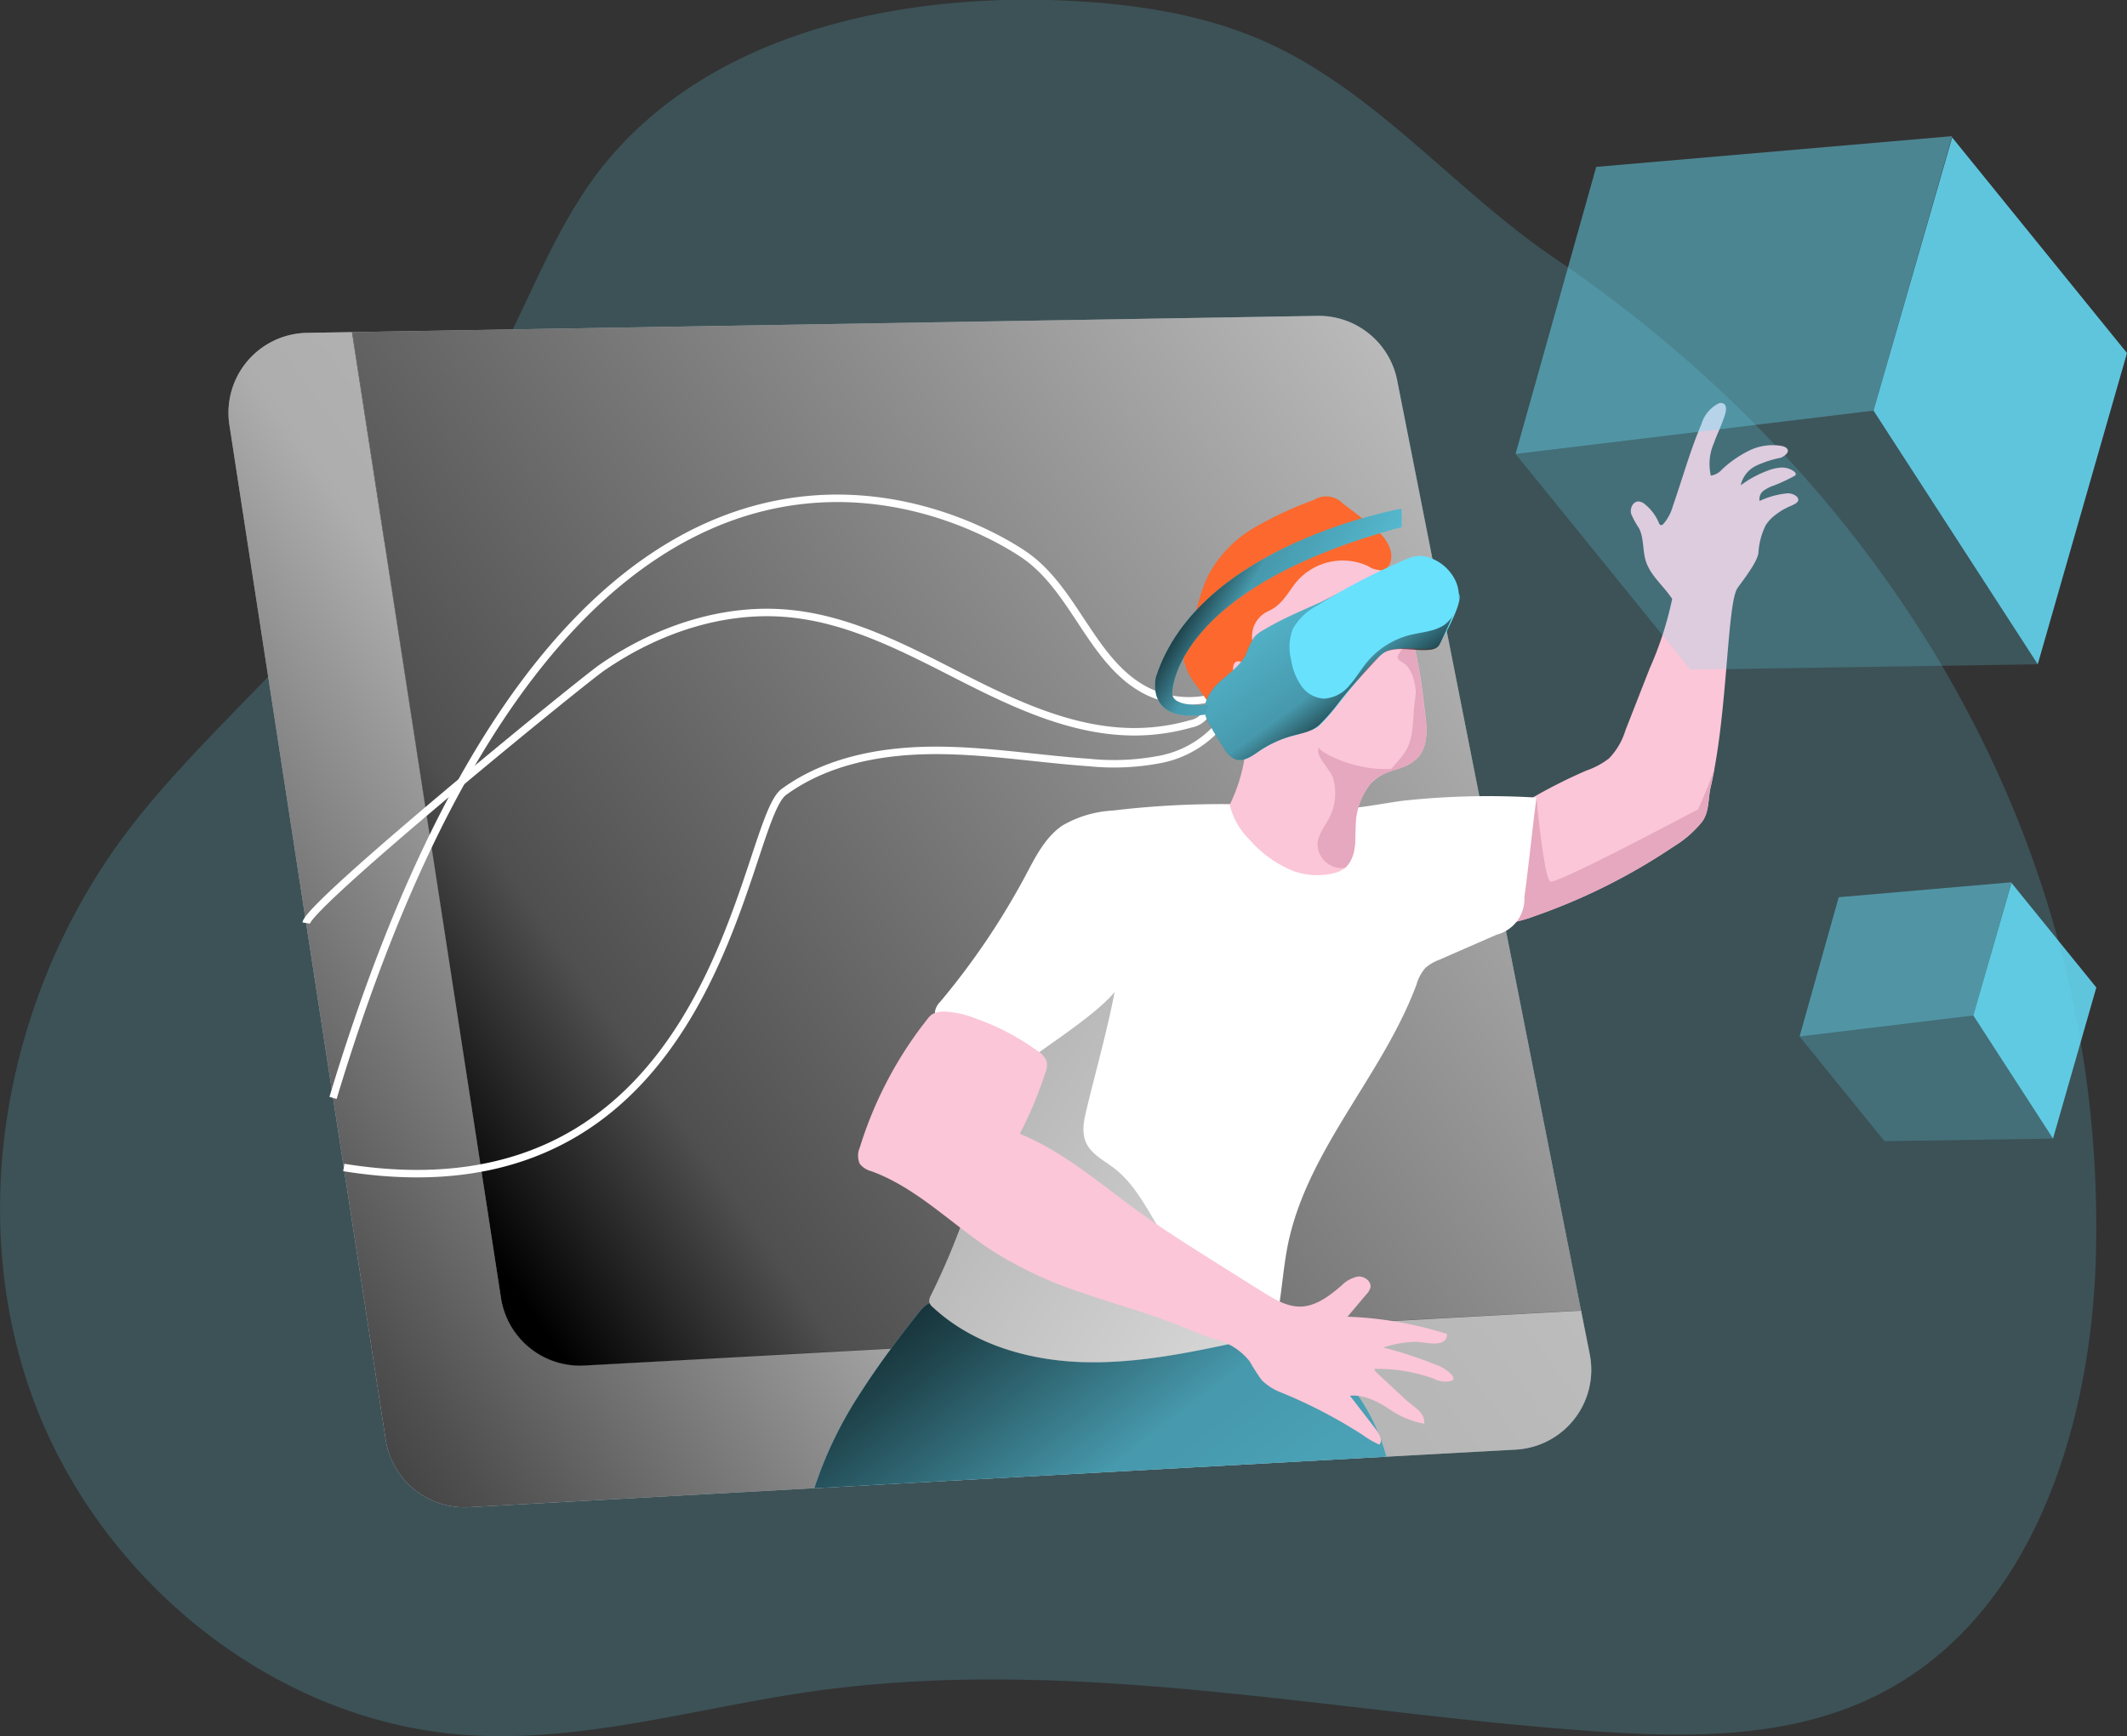 <svg id="Layer_1" data-name="Layer 1" xmlns="http://www.w3.org/2000/svg" xmlns:xlink="http://www.w3.org/1999/xlink" viewBox="0 0 284.28 232.11"><rect x="0" y="0" width="284.28" height="232.11" fill="#333333" stroke="none"/><defs><linearGradient id="linear-gradient" x1="9.56" y1="235.66" x2="432.75" y2="-71.8" gradientUnits="userSpaceOnUse"><stop offset="0.01"/><stop offset="0.13" stop-opacity="0.69"/><stop offset="0.25" stop-opacity="0.32"/><stop offset="1" stop-opacity="0"/></linearGradient><linearGradient id="linear-gradient-2" x1="75.6" y1="181.45" x2="287.62" y2="34.48" gradientUnits="userSpaceOnUse"><stop offset="0.01"/><stop offset="0.13" stop-opacity="0.69"/><stop offset="1" stop-opacity="0"/></linearGradient><linearGradient id="linear-gradient-3" x1="133.88" y1="175.5" x2="265.28" y2="346.31" xlink:href="#linear-gradient"/><linearGradient id="linear-gradient-4" x1="105.57" y1="143.68" x2="236.76" y2="227.46" xlink:href="#linear-gradient"/><linearGradient id="linear-gradient-5" x1="204.36" y1="120.25" x2="178.35" y2="84.78" xlink:href="#linear-gradient"/><linearGradient id="linear-gradient-6" x1="176.58" y1="95.02" x2="212.19" y2="116" xlink:href="#linear-gradient"/></defs><title>10</title><path d="M188.69,27.64c-8.88-4.21-18.85-5.61-28.68-6-22.88-.83-48,5-61.74,23.32C93.52,51.33,90.47,58.74,87,65.86a179.06,179.06,0,0,1-28.57,41.92c-7.62,8.34-16,16-22.85,25C19.79,153.72,14,182.41,22.5,207.21s31.91,44.38,58.06,46.32c15.69,1.16,31.13-3.62,46.7-5.82,34.53-4.89,69.42,2.89,104.21,5.33,12.95.91,26.55,1,38.15-4.89,20.66-10.4,28.6-36.1,29.1-59.23,1.21-55-28-102.65-72.39-132.82C213.35,47.29,203,34.44,188.69,27.64Z" transform="translate(-18.58 -21.6)" fill="#68e1fd" opacity="0.18" style="isolation:isolate"/><path d="M221.16,215.4l-17.29.95-76.45,4.21L81.27,223.1a10.69,10.69,0,0,1-11.14-9L49.24,78.4A10.68,10.68,0,0,1,59.61,66.1l6-.1L85.54,195.12a10.69,10.69,0,0,0,11.14,9l46.15-2.54,76.45-4.21,10.61-.58,1.16,5.84A10.68,10.68,0,0,1,221.16,215.4Z" transform="translate(-18.58 -21.6)" fill="#fff"/><path d="M229.89,196.83l-10.61.58-76.45,4.21-46.15,2.54a10.69,10.69,0,0,1-11.14-9L65.66,66l129-2.17a10.68,10.68,0,0,1,10.65,8.6Z" transform="translate(-18.58 -21.6)" fill="#fff"/><path d="M221.16,215.4l-17.29.95-76.45,4.21L81.27,223.1a10.69,10.69,0,0,1-11.14-9L49.24,78.4A10.68,10.68,0,0,1,59.61,66.1l6-.1L85.54,195.12a10.69,10.69,0,0,0,11.14,9l46.15-2.54,76.45-4.21,10.61-.58,1.16,5.84A10.68,10.68,0,0,1,221.16,215.4Z" transform="translate(-18.58 -21.6)" fill="url(#linear-gradient)"/><path d="M229.89,196.83l-10.61.58-76.45,4.21-46.15,2.54a10.69,10.69,0,0,1-11.14-9L65.66,66l129-2.17a10.68,10.68,0,0,1,10.65,8.6Z" transform="translate(-18.58 -21.6)" fill="url(#linear-gradient-2)"/><path d="M203.87,216.35l-76.45,4.21a53.76,53.76,0,0,1,6.2-12.81c2.36-3.68,5-7.19,7.71-10.62,1.8-2.26,2.61-1.47,5.32-.86q3.49.78,7,1.34a113.3,113.3,0,0,0,28.38.88,18.44,18.44,0,0,1,4.92-.07,12.52,12.52,0,0,1,3.55,1.3A26.45,26.45,0,0,1,203.87,216.35Z" transform="translate(-18.58 -21.6)" fill="#68e1fd"/><path d="M203.87,216.35l-76.45,4.21a53.76,53.76,0,0,1,6.2-12.81c2.36-3.68,5-7.19,7.71-10.62,1.8-2.26,2.61-1.47,5.32-.86q3.49.78,7,1.34a113.3,113.3,0,0,0,28.38.88,18.44,18.44,0,0,1,4.92-.07,12.52,12.52,0,0,1,3.55,1.3A26.45,26.45,0,0,1,203.87,216.35Z" transform="translate(-18.58 -21.6)" fill="url(#linear-gradient-3)"/><path d="M179.85,115.07A12.7,12.7,0,0,1,171.9,114c-7.34-3.68-9.57-13.44-16.3-18.14-4-2.8-59.06-38.43-92.51,72.52" transform="translate(-18.58 -21.6)" fill="none" stroke="#fff" stroke-miterlimit="10"/><path d="M179.74,117.07a3.05,3.05,0,0,1-2,1.3,27.36,27.36,0,0,1-7.3,1.06c-8.23.07-16-3.55-23.33-7.28s-14.82-7.73-23-8.52c-8.82-.87-17.73,2.16-25,7.17C96.8,112.32,59.93,142.38,59.5,145" transform="translate(-18.58 -21.6)" fill="none" stroke="#fff" stroke-miterlimit="10"/><path d="M181.85,118.19a13.89,13.89,0,0,1-8.09,4.91,32.63,32.63,0,0,1-9.62.44c-7-.49-13.92-1.67-20.92-1.62s-14.23,1.43-19.88,5.56-8.59,58.31-58.81,50.2" transform="translate(-18.58 -21.6)" fill="none" stroke="#fff" stroke-miterlimit="10"/><path d="M258,89.21a8.49,8.49,0,0,0-2,1.13,5.6,5.6,0,0,0-1.4,1.43,9.46,9.46,0,0,0-1,3.76c-.19,1.3-2.06,3.63-2.8,4.7-1.29,1.84-1.33,14.68-3.07,24.08h0a.06.06,0,0,0,0,.05c-.15.83-.31,1.62-.49,2.38-.39,1.64-.17,3.39-1.18,4.74a14.6,14.6,0,0,1-3.79,3.29,80.86,80.86,0,0,1-18.49,9.27,20.09,20.09,0,0,1-4.61,1.15c-.35,0-.69.05-1,.05l1-.15,1.54-.22a16,16,0,0,1-1.54-.92,5.34,5.34,0,0,1-2.35-2.73,7.09,7.09,0,0,1-.22-2.3c0-2.57.17-5.36,1.85-7.29A10.85,10.85,0,0,1,221,129.7a69.09,69.09,0,0,1,9.62-5.09,10.57,10.57,0,0,0,3-1.61,9.23,9.23,0,0,0,2.21-3.78l3.24-8.27a46,46,0,0,0,3-9.28c-1.15-1.77-3-3.18-3.56-5.2-.4-1.39-.21-2.93-.86-4.23a11.43,11.43,0,0,1-1.06-1.94c-.19-.72.22-1.68,1-1.66a1.46,1.46,0,0,1,.83.37,6.26,6.26,0,0,1,1.86,2.46c.06.15.15.33.32.34a.46.46,0,0,0,.28-.15,6,6,0,0,0,1.27-2.36c1.28-3.67,2.31-7.43,3.83-11a4.54,4.54,0,0,1,2.29-2.76.86.86,0,0,1,.63,0c.44.2.41.82.29,1.28-.4,1.41-1.08,2.72-1.57,4.09a6.94,6.94,0,0,0-.38,4.28,2.51,2.51,0,0,0,1.5-.84,15,15,0,0,1,3.62-2.51,7.13,7.13,0,0,1,4.3-.63c.37.07.8.23.87.6s-.52.84-1,1a14.05,14.05,0,0,0-3.25,1.06,3.83,3.83,0,0,0-2.05,2.61,14.42,14.42,0,0,1,3.53-1.93,6,6,0,0,1,1.86-.44,2.7,2.7,0,0,1,1.78.55c.12.11.24.27.18.41a.53.53,0,0,1-.19.17,22.89,22.89,0,0,1-2.75,1.28,4.84,4.84,0,0,0-1.36.69,1.37,1.37,0,0,0-.52,1.36,11.19,11.19,0,0,1,3.56-1,1.81,1.81,0,0,1,1.43.44.83.83,0,0,1,.17.32C259,88.77,258.42,89,258,89.21Z" transform="translate(-18.58 -21.6)" fill="#fbc6d7"/><path d="M247.71,124.37c-.15.83-.31,1.62-.49,2.38-.39,1.64-.17,3.39-1.18,4.74a14.6,14.6,0,0,1-3.79,3.29,80.86,80.86,0,0,1-18.49,9.27,20.09,20.09,0,0,1-4.61,1.15v-7.47l4.78-9.5s1,10.84,1.86,11.23,19.47-9.52,19.73-9.65A57.81,57.81,0,0,0,247.71,124.37Z" transform="translate(-18.58 -21.6)" fill="#e5a8be"/><path d="M223.93,128.23c-.59,4.55-1,8.77-1.61,13.33a4.93,4.93,0,0,1-3.71,5l-7.73,3.38a5.66,5.66,0,0,0-1.83,1.1,5.93,5.93,0,0,0-1.16,2.21c-4.51,12.11-14.51,21.95-17.15,34.6-.58,2.81-.78,5.68-1.24,8.52a5.46,5.46,0,0,1-1.26,3.14,2.92,2.92,0,0,1-.63.48,7.51,7.51,0,0,1-2.34.78c-7.17,1.56-14.43,3.13-21.77,2.94s-14.88-2.35-20.25-7.36a1.33,1.33,0,0,1-.46-.67,1.42,1.42,0,0,1,.21-.89,95.9,95.9,0,0,0,8.6-26.42,2,2,0,0,0-.09-1.34,1.3,1.3,0,0,0-.18-.23,2.68,2.68,0,0,0-.61-.43c-1.3-.75-1.18-2.3-2.29-3.31a33.29,33.29,0,0,1-4.26-4.69,2.37,2.37,0,0,1-.63-1.53,2.46,2.46,0,0,1,.71-1.32,98.79,98.79,0,0,0,11.43-16.93c1.3-2.45,2.6-5.07,4.9-6.63a15,15,0,0,1,6.75-2,122.13,122.13,0,0,1,23.57-.52,57.85,57.85,0,0,0,6.71.31c2.85-.11,5.65-.72,8.48-1.1A106.24,106.24,0,0,1,223.93,128.23Z" transform="translate(-18.58 -21.6)" fill="#fff"/><path d="M187.61,200a7.51,7.51,0,0,1-2.34.78c-7.17,1.56-14.43,3.13-21.77,2.94s-14.88-2.35-20.25-7.36a1.33,1.33,0,0,1-.46-.67,1.42,1.42,0,0,1,.21-.89,95.9,95.9,0,0,0,8.6-26.42,2,2,0,0,0-.09-1.34,1.3,1.3,0,0,0-.18-.23c5.46-4.4,13.34-9.06,16.22-12.59-1,5.24-2.48,10.43-3.73,15.62-.36,1.48-.71,3.09-.1,4.49.7,1.58,2.4,2.4,3.77,3.45,4.08,3.13,5.53,8.66,9.2,12.26C178,191.31,182.89,195.54,187.61,200Z" transform="translate(-18.58 -21.6)" fill="url(#linear-gradient-4)"/><path d="M208.29,122.64a5.17,5.17,0,0,1-2.4,1.58c-.29.11-.6.21-.9.31a6.78,6.78,0,0,0-3.18,1.79,9.27,9.27,0,0,0-2,4.85c-.18,1.84.16,3.81-.69,5.45a3.45,3.45,0,0,1-.76,1h0l-.06.05a3.53,3.53,0,0,1-1.4.65,9.29,9.29,0,0,1-6.28-.63,15.78,15.78,0,0,1-5.08-3.88,9.65,9.65,0,0,1-2.6-4.61,22.92,22.92,0,0,0,2.29-10.44c-.16-2.54-1.39-4.87-2-7.35a15.42,15.42,0,0,1,8.68-17.27,9,9,0,0,1,5.19-.73,10.21,10.21,0,0,1,5.51,3.86,25.29,25.29,0,0,1,4.76,9.8,55.51,55.51,0,0,1,1.39,7.49l.27,2.21C209.3,118.76,209.5,121,208.29,122.64Z" transform="translate(-18.58 -21.6)" fill="#fbc6d7"/><path d="M186,107.48a12.82,12.82,0,0,0,1.81,4.48,1.6,1.6,0,0,1-1.64-.26,11.26,11.26,0,0,1-1.24-1.25,1.08,1.08,0,0,0-1.08-.41c-.42.17-.5.72-.46,1.17a18,18,0,0,0,1.23,4.14,5.66,5.66,0,0,1,.12,4.22c-1.62.07-2.83-1.43-3.75-2.77L178.32,113a8,8,0,0,1-1.52-3.14c-.25-1.59.47-3.15,1-4.67.82-2.3,1.27-4.75,2.4-6.92a16.26,16.26,0,0,1,6.06-6.15,48.69,48.69,0,0,1,7.92-3.68,3.09,3.09,0,0,1,3.87.47l3,2.28c1.46,1.11,3,2.37,3.42,4.16.22,1-.1,2.21-1.06,2.46a3.12,3.12,0,0,1-2-.54,8.12,8.12,0,0,0-9.67,2.26c-1.15,1.49-1.82,2.9-3.57,3.74A3.7,3.7,0,0,0,186,107.48Z" transform="translate(-18.58 -21.6)" fill="#fc682d"/><path d="M205.89,124.22c-1.48.56-3.14.93-4.08,2.1a9.27,9.27,0,0,0-2,4.85c-.18,1.84.16,3.81-.69,5.45a3.45,3.45,0,0,1-.76,1h0a3.22,3.22,0,0,1-3.68-3.35c.16-1.23,1-2.24,1.58-3.36a7.21,7.21,0,0,0,.48-5.28c-.37-1.26-2.51-3-1.86-4.16C194.55,122.05,200.56,125.25,205.89,124.22Z" transform="translate(-18.58 -21.6)" fill="#e5a8be"/><path d="M143.6,157c-.76.25-1,.79-1.77,1.74a52.73,52.73,0,0,0-8.34,16.29,2.67,2.67,0,0,0,0,2.16,2.91,2.91,0,0,0,1.58,1c6.1,2.24,10.76,7.15,16.21,10.68a53.81,53.81,0,0,0,11.59,5.45c4.42,1.55,9,2.77,13.33,4.5,1.62.64,3,1.29,4.67,1.8a8.49,8.49,0,0,1,4.75,3,25.65,25.65,0,0,0,1.59,2.49,7.7,7.7,0,0,0,2.74,1.71,66.23,66.23,0,0,1,10.82,5.66,11.66,11.66,0,0,0,2.16,1.25c.5-.56,0-1.42-.42-2l-3.5-4.53c1.79-.19,3.51.69,5,1.61a12.1,12.1,0,0,0,4.92,2.13c.17-1.51-1.5-2.32-2.42-3.17l-3.81-3.55a1.36,1.36,0,0,1-.45-.62,22.59,22.59,0,0,1,8,1.33,3.34,3.34,0,0,0,2.26.3.53.53,0,0,0,.27-.19c.12-.2,0-.44-.15-.62a5.41,5.41,0,0,0-2.27-1.42,54,54,0,0,0-6.9-2.25,14.84,14.84,0,0,1,4-.75c1.14-.06,2.57.42,3.66.11a1.09,1.09,0,0,0,.85-1.17,49.62,49.62,0,0,0-13.29-2.31l2.53-3a2.06,2.06,0,0,0,.53-.88c.17-.85-.81-1.57-1.67-1.49a4.3,4.3,0,0,0-2.23,1.24c-1.59,1.36-3.39,2.74-5.47,2.78-1.83,0-3.49-1-5-1.94l-6.64-4.17c-3.39-2.14-6.79-4.27-10-6.62-5.13-3.71-10-8-15.85-10.37a53,53,0,0,0,3.43-8.2,2.71,2.71,0,0,0,.18-1.4,2.64,2.64,0,0,0-1.22-1.46,31.92,31.92,0,0,0-8.12-4.29,12.78,12.78,0,0,0-4.59-1A3.85,3.85,0,0,0,143.6,157Z" transform="translate(-18.58 -21.6)" fill="#fbc6d7"/><path d="M205.25,106.14l1.67.58a1.18,1.18,0,0,1,.72.5,1.13,1.13,0,0,1-.11.87,7.48,7.48,0,0,1-1.78,2.39.85.85,0,0,1-.37.23c-.36.1-.69-.22-.92-.51a21.36,21.36,0,0,1-1.43-1.86c-.42-.64-1.14-1.81-.58-2.57S204.55,105.89,205.25,106.14Z" transform="translate(-18.58 -21.6)" fill="#fbc6d7"/><path d="M208.29,122.64a5.17,5.17,0,0,1-2.4,1.58c-.29.11-.6.21-.9.31a1.28,1.28,0,0,1-.44-.18c.25-.28.49-.57.75-.85a10.45,10.45,0,0,0,1.27-1.7c1-1.86.8-4.13,1.08-6.24a11.56,11.56,0,0,0,.15-1.43,6.37,6.37,0,0,0-.19-1.37,5.21,5.21,0,0,0-1-2.16c-.44-.51-1.52-.69-1.16-1.41a6.47,6.47,0,0,1,1.89-2.14,55.51,55.51,0,0,1,1.39,7.49l.27,2.21C209.3,118.76,209.5,121,208.29,122.64Z" transform="translate(-18.58 -21.6)" fill="#e5a8be"/><path d="M203,98.06a31.9,31.9,0,0,0-3.6,1.92c-3.83,2.16-8.07,3.53-11.84,5.79a4.91,4.91,0,0,0-1.34,1,11.18,11.18,0,0,0-1.11,2.34c-.75,1.49-2.22,2.47-3.46,3.6s-2.34,2.74-2,4.37a5.34,5.34,0,0,0,.7,1.56c.57,1,1.16,2,1.77,2.92a3.36,3.36,0,0,0,1.61,1.57c1.1.36,2.2-.45,3.16-1.11a14.82,14.82,0,0,1,4.29-2,22.77,22.77,0,0,0,3.14-1c1.73-.8,6.55-8.32,9.29-10.21,1.66-1.14,6.59,0,7.12-.73.69-1,3.48-6.06,2.84-7.08-.8-1.28-5.28-2.24-6.5-3.17S204.14,97.58,203,98.06Z" transform="translate(-18.58 -21.6)" fill="#68e1fd"/><path d="M203,99.42a12,12,0,0,0-3.26.49,38.73,38.73,0,0,0-4.61,2.18c-1.63.73-3.27,1.43-4.87,2.21-.92.46-1.84.94-2.72,1.47a4.91,4.91,0,0,0-1.34,1,11.18,11.18,0,0,0-1.11,2.34c-.75,1.49-2.22,2.47-3.46,3.6s-2.34,2.74-2,4.37a5.34,5.34,0,0,0,.7,1.56c.57,1,1.16,2,1.77,2.92a3.36,3.36,0,0,0,1.61,1.57c1.1.36,2.2-.45,3.16-1.11a14.82,14.82,0,0,1,4.29-2c1.32-.39,2.68-.54,3.74-1.49a27,27,0,0,0,2.76-3.19c1.57-2,3.3-3.83,5-5.68a4.37,4.37,0,0,1,.91-.81,2.8,2.8,0,0,1,.76-.3c1.76-.46,3.63.15,5.43-.09a1.87,1.87,0,0,0,.93-.34,1.55,1.55,0,0,0,.37-.51c.44-.9,2.73-5.61,2.47-6.57s-3,1.81-3.51.94a2.94,2.94,0,0,0-.47-.68,2.1,2.1,0,0,0-.52-.36A12,12,0,0,0,203,99.42Z" transform="translate(-18.58 -21.6)" fill="url(#linear-gradient-5)"/><path d="M194.63,102.56a8,8,0,0,0-3.27,3.13,6.85,6.85,0,0,0-.22,4.11,8.34,8.34,0,0,0,1.3,3.4A4,4,0,0,0,195.5,115a4.7,4.7,0,0,0,3.42-1.75c.89-1,1.54-2.14,2.39-3.16A11,11,0,0,1,207,106.5c1.58-.4,3.31-.46,4.65-1.38a4.87,4.87,0,0,0,1.51-5.78,6,6,0,0,0-3.41-3.15c-1.77-.69-3,.06-4.6.79A81.6,81.6,0,0,0,194.63,102.56Z" transform="translate(-18.58 -21.6)" fill="#68e1fd"/><path d="M205.89,89.61s-27.1,4.71-32.83,22.53c0,0-1.5,6.14,6.57,5l.63-1.34s-5,.53-5-1.49,2.21-14.64,30.67-22.25Z" transform="translate(-18.58 -21.6)" fill="#68e1fd"/><path d="M205.89,89.61s-27.1,4.71-32.83,22.53c0,0-1.5,6.14,6.57,5l.63-1.34s-5,.53-5-1.49,2.21-14.64,30.67-22.25Z" transform="translate(-18.58 -21.6)" fill="url(#linear-gradient-6)"/><polygon points="213.34 22.31 202.56 60.69 250.4 54.9 260.91 18.2 213.34 22.31" fill="#68e1fd" opacity="0.47"/><polygon points="225.93 89.52 202.56 60.69 250.4 54.9 272.35 88.81 225.93 89.52" fill="#68e1fd" opacity="0.2"/><polygon points="284.28 47.2 260.91 18.37 250.4 54.9 272.35 88.81 284.28 47.2" fill="#68e1fd" opacity="0.84"/><polygon points="245.75 119.95 240.52 138.57 263.74 135.76 268.84 117.95 245.75 119.95" fill="#68e1fd" opacity="0.47"/><polygon points="251.86 152.56 240.52 138.57 263.74 135.76 274.39 152.22 251.86 152.56" fill="#68e1fd" opacity="0.2"/><polygon points="280.18 132.02 268.84 118.03 263.74 135.76 274.39 152.22 280.18 132.02" fill="#68e1fd" opacity="0.84"/></svg>